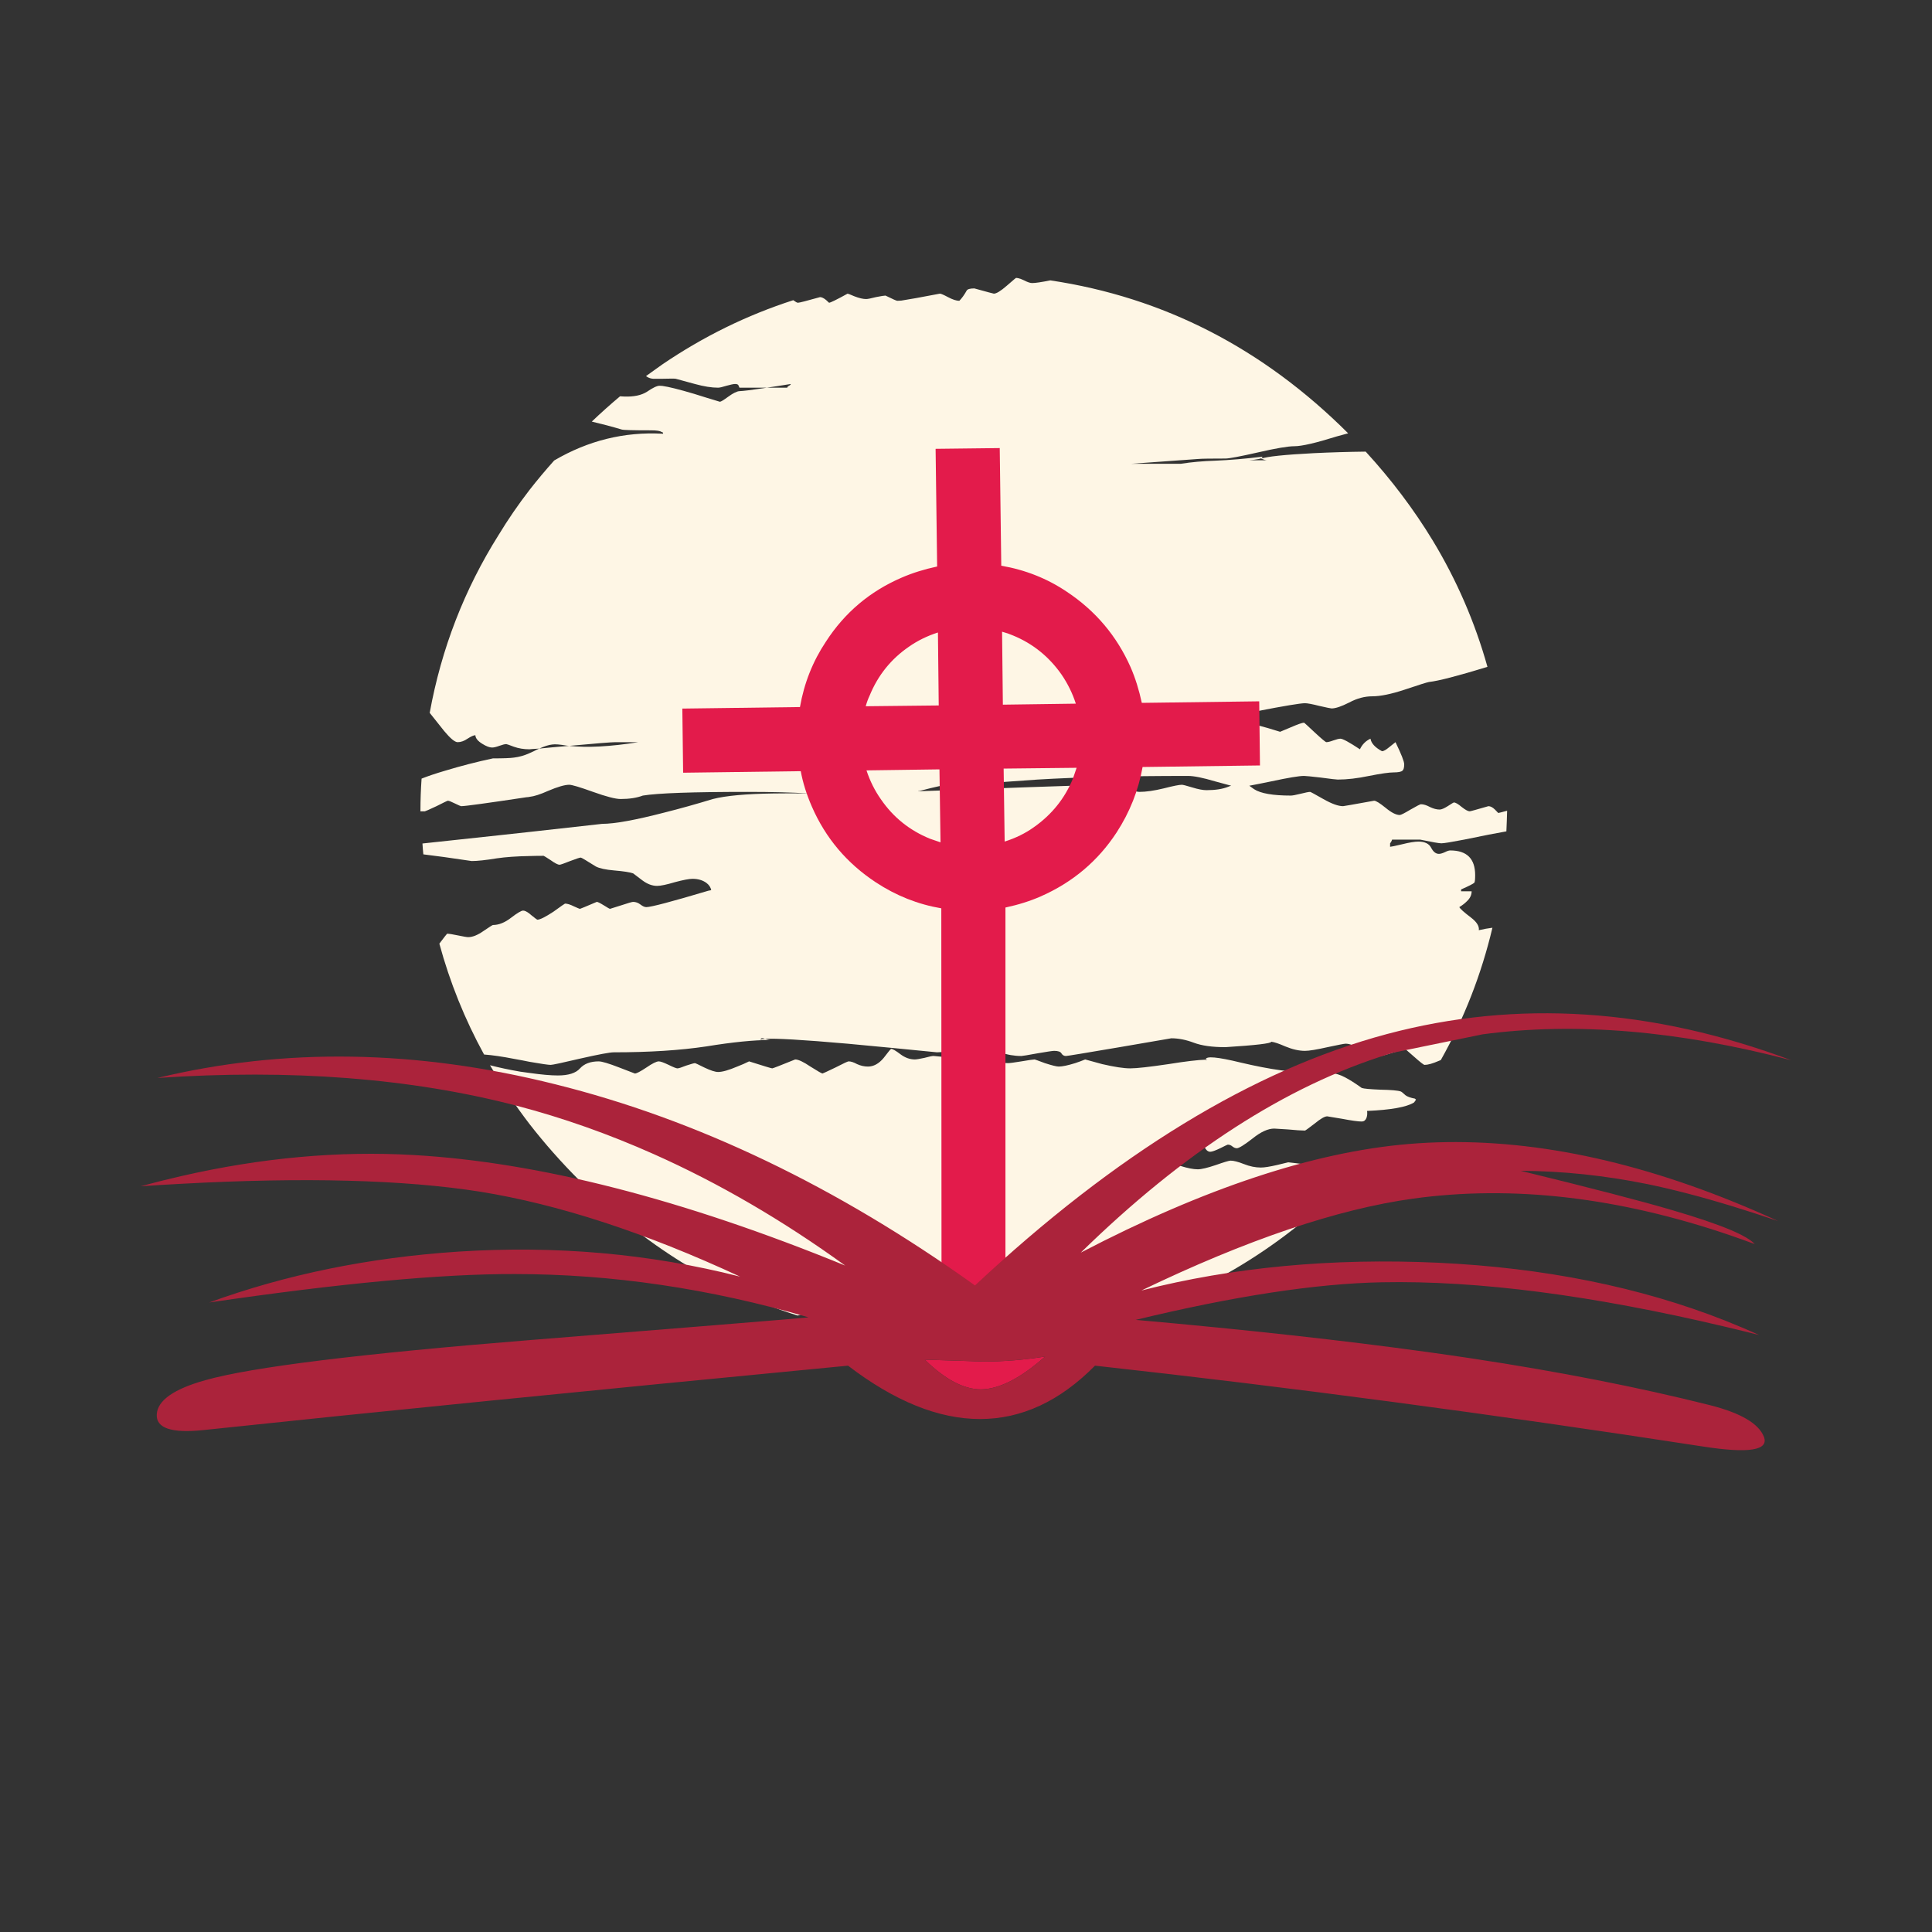 <?xml version="1.0" encoding="utf-8"?>
<!-- Generator: Adobe Illustrator 16.0.0, SVG Export Plug-In . SVG Version: 6.00 Build 0)  -->
<!DOCTYPE svg PUBLIC "-//W3C//DTD SVG 1.1//EN" "http://www.w3.org/Graphics/SVG/1.1/DTD/svg11.dtd">
<svg version="1.1" id="Layer_1" xmlns="http://www.w3.org/2000/svg" xmlns:xlink="http://www.w3.org/1999/xlink" x="0px" y="0px"
	 width="300px" height="300px" viewBox="0 0 300 300" enable-background="new 0 0 300 300" xml:space="preserve">
<rect x="0" y="0" width="300" height="300" fill="#333333" stroke="none"/>
<g>
	<path fill-rule="evenodd" clip-rule="evenodd" fill="#FEF6E5" d="M123.177,46.615c0.355,0.264,0.596,0.396,0.723,0.396
		c0.219,0,1.363-0.291,3.434-0.874c0.26,0,0.571,0.148,0.935,0.444c0.159,0.146,0.314,0.289,0.464,0.43
		c0.209,0,1.169-0.471,2.88-1.413c0.063,0,0.414,0.136,1.051,0.409c0.737,0.287,1.347,0.43,1.83,0.43c0.232,0,0.737-0.1,1.515-0.3
		c0.806-0.16,1.302-0.239,1.488-0.239c1.102,0.542,1.714,0.812,1.836,0.812c0.118,0,0.328-0.011,0.628-0.034
		c0.997-0.146,2.992-0.505,5.986-1.078c0.164,0,0.583,0.179,1.256,0.539c0.719,0.382,1.307,0.573,1.761,0.573
		c0.382-0.382,0.762-0.91,1.14-1.583c0.123-0.228,0.521-0.341,1.195-0.341c1.956,0.541,2.965,0.813,3.023,0.813
		c0.4,0,1.066-0.408,2-1.222c0.573-0.501,0.98-0.851,1.222-1.052l0.219-0.17c0.196,0,0.452,0.057,0.771,0.17
		c0.143,0.06,0.303,0.13,0.485,0.212c0.532,0.277,0.948,0.417,1.249,0.417c0.5,0,1.44-0.139,2.818-0.417
		c17.611,2.63,33.029,10.546,46.254,23.748c-0.561,0.141-1.15,0.302-1.775,0.484c-3.23,1.015-5.424,1.522-6.58,1.522
		c-0.992,0-2.877,0.321-5.658,0.962c-2.79,0.632-4.472,0.949-5.045,0.949c-2.299,0-3.672,0.021-4.122,0.062
		c-2.554,0.182-6.046,0.432-10.479,0.75h7.692c1.648-0.259,3.43-0.418,5.346-0.478c2.275-0.095,4.709-0.302,7.303-0.621
		c0,0.191-0.076,0.287-0.231,0.287c-0.101-0.014-0.18,0.006-0.239,0.062c-0.627,0.118-1.16,0.188-1.597,0.211h2.778
		c-0.209-0.009-0.508-0.091-0.895-0.246h-0.02c0.896-0.337,3.625-0.624,8.189-0.86c2.654-0.127,5.338-0.207,8.057-0.239
		c4.004,4.369,7.471,8.965,10.402,13.789c3.73,6.162,6.566,12.706,8.504,19.631c-4.627,1.416-7.648,2.198-9.064,2.348
		c-0.318,0.05-1.605,0.455-3.863,1.215c-2.053,0.674-3.705,1.011-4.957,1.011c-1.182,0-2.371,0.318-3.568,0.956
		c-1.215,0.619-2.133,0.928-2.752,0.928c-0.123,0-0.75-0.13-1.883-0.389c-1.12-0.282-1.869-0.423-2.246-0.423
		c-0.719,0-3.244,0.421-7.577,1.263c-4.346,0.815-9.196,1.222-14.553,1.222l-9.974-0.232c-0.039-0.027-0.07-0.041-0.088-0.041
		h-0.273l0.361,0.041c1.775,0.196,4.511,0.744,8.205,1.645c3.009,0.715,5.607,1.072,7.795,1.072c1.366,0,3.066-0.277,5.1-0.833
		c2.053-0.542,3.108-0.813,3.168-0.813c0.131,0,0.828,0.18,2.088,0.54c1.238,0.382,1.867,0.573,1.885,0.573l1.645-0.689
		c1.119-0.482,1.809-0.724,2.068-0.724c0.037,0,0.594,0.507,1.672,1.522c1.078,1.001,1.678,1.502,1.797,1.502
		c0.24,0,0.6-0.089,1.078-0.266c0.514-0.182,0.883-0.273,1.105-0.273c0.359,0,1.369,0.548,3.029,1.645
		c0.355-0.755,0.902-1.304,1.639-1.645c0.119,0.719,0.715,1.367,1.789,1.945c0.246,0,0.617-0.207,1.113-0.621
		c0.531-0.423,0.859-0.685,0.982-0.785c0.902,1.856,1.352,3.001,1.352,3.433c0,0.523-0.092,0.855-0.273,0.997
		c-0.201,0.178-0.658,0.267-1.371,0.267c-0.701,0-1.969,0.182-3.803,0.545c-1.811,0.378-3.434,0.567-4.867,0.567
		c-0.223,0-1.094-0.103-2.615-0.308c-1.496-0.173-2.371-0.259-2.627-0.259c-0.76,0-2.443,0.28-5.051,0.84
		c-1.406,0.291-2.556,0.519-3.447,0.683c0.182,0.118,0.432,0.298,0.75,0.539c1.02,0.66,2.922,0.99,5.707,0.99
		c0.242,0,0.742-0.093,1.502-0.279c0.773-0.196,1.271-0.294,1.494-0.294c0.061,0,0.738,0.369,2.035,1.106
		c1.301,0.742,2.328,1.113,3.078,1.113c0.082,0,1.688-0.282,4.82-0.847c0.281,0,0.879,0.371,1.795,1.113
		c0.891,0.737,1.619,1.106,2.184,1.106c0.178,0,0.736-0.283,1.678-0.847c0.957-0.551,1.494-0.826,1.611-0.826
		c0.4,0,0.869,0.146,1.406,0.437c0.539,0.259,1.039,0.389,1.502,0.389c0.277,0,0.695-0.175,1.25-0.525
		c0.582-0.383,0.902-0.573,0.963-0.573c0.254,0,0.662,0.236,1.221,0.709c0.561,0.441,0.971,0.662,1.229,0.662
		c0.102,0,1.07-0.266,2.908-0.798c0.314,0,0.65,0.175,1.01,0.525c0.16,0.182,0.332,0.359,0.514,0.532
		c0.059,0,0.518-0.116,1.377-0.348c-0.027,1.079-0.064,2.146-0.115,3.202c-1.502,0.259-3.688,0.687-6.561,1.283
		c-1.979,0.382-3.158,0.573-3.535,0.573c-0.355,0-1.449-0.191-3.283-0.573h-4.369l-0.061,0.177
		c-0.059,0.141-0.143,0.273-0.246,0.396v0.54c0.137,0,0.756-0.13,1.857-0.389c1.115-0.278,1.963-0.417,2.545-0.417
		c0.984,0,1.641,0.318,1.973,0.956c0.328,0.633,0.729,0.949,1.203,0.949c0.24,0,0.551-0.089,0.934-0.266
		c0.35-0.177,0.627-0.266,0.826-0.266c2.58,0,3.871,1.276,3.871,3.83c0,0.66-0.041,1.051-0.123,1.174
		c-0.182,0.177-0.869,0.528-2.061,1.051v0.287h1.637c0,0.601-0.27,1.137-0.805,1.611c-0.256,0.264-0.625,0.546-1.107,0.846
		c0.123,0.26,0.723,0.796,1.797,1.611c0.914,0.701,1.322,1.358,1.229,1.973c0.75-0.173,1.455-0.301,2.115-0.382
		c-1.715,7.236-4.387,14.084-8.014,20.546c-0.119,0.041-0.219,0.082-0.299,0.123c-0.961,0.418-1.703,0.628-2.227,0.628
		c-0.131,0-0.668-0.419-1.611-1.257c-0.914-0.814-1.381-1.221-1.398-1.221c-2.416,0.732-3.654,1.098-3.713,1.098
		c-1.271,0-2.346-0.32-3.23-0.961c-0.873-0.633-1.639-0.949-2.299-0.949c-0.201,0-1.141,0.179-2.82,0.539
		c-1.691,0.383-2.857,0.573-3.494,0.573c-0.938,0-1.964-0.232-3.078-0.696c-0.956-0.418-1.664-0.658-2.123-0.717h-0.035
		c0,0.26-2.373,0.539-7.119,0.84c-2.057,0-3.693-0.23-4.907-0.689c-1.216-0.459-2.38-0.689-3.495-0.689l-8.027,1.379
		c-5.361,0.914-8.141,1.371-8.342,1.371c-0.301,0-0.532-0.136-0.696-0.41c-0.149-0.258-0.525-0.388-1.126-0.388
		c-0.241,0-1.112,0.13-2.614,0.388c-1.493,0.274-2.318,0.41-2.478,0.41c-1.115,0-2.209-0.19-3.283-0.572
		c-1.043-0.352-2.15-0.525-3.324-0.525c-3.864,0.35-6.028,0.525-6.492,0.525c-4.75-0.473-9.378-0.92-13.884-1.338
		c-7.004-0.615-11.283-0.862-12.839-0.744c-0.037-0.027-0.084-0.051-0.144-0.068c-0.355-0.096-0.533-0.016-0.533,0.239
		c0.005-0.091,0.23-0.147,0.676-0.171c0.377,0.108,0.648,0.166,0.812,0.171c-2.54,0-5.832,0.329-9.877,0.989
		c-4.087,0.615-8.895,0.922-14.423,0.922c-0.592,0-2.307,0.32-5.147,0.962c-2.808,0.66-4.353,0.99-4.635,0.99
		c-0.355,0-1.45-0.159-3.283-0.478c-0.674-0.143-1.461-0.291-2.362-0.45c-1.83-0.36-3.395-0.588-4.696-0.683
		c-2.995-5.467-5.309-11.205-6.942-17.216c0.719-0.951,1.119-1.465,1.201-1.542c0.296,0,0.86,0.089,1.693,0.266
		c0.842,0.178,1.372,0.267,1.59,0.267c0.673,0,1.46-0.316,2.362-0.949c0.915-0.623,1.406-0.935,1.474-0.935
		c0.915,0,1.859-0.38,2.833-1.14c0.956-0.732,1.574-1.099,1.857-1.099c0.246,0,0.576,0.159,0.99,0.477
		c0.1,0.082,0.191,0.16,0.273,0.232c0.578,0.469,0.894,0.704,0.949,0.704c0.4,0,1.229-0.412,2.485-1.236
		c1.165-0.842,1.766-1.262,1.802-1.262c0.354,0,0.812,0.141,1.372,0.423c0.56,0.259,0.881,0.389,0.962,0.389
		c0.046,0,0.913-0.359,2.601-1.079c0.155,0,0.521,0.18,1.099,0.54c0.564,0.359,0.885,0.539,0.962,0.539
		c0.023,0,0.594-0.18,1.713-0.539c1.087-0.359,1.711-0.54,1.87-0.54c0.405,0,0.788,0.14,1.147,0.417
		c0.341,0.264,0.642,0.396,0.901,0.396c0.732,0,3.942-0.848,9.631-2.546c0.159-0.04,0.309-0.07,0.451-0.088
		c-0.087-0.441-0.339-0.819-0.758-1.133c-0.578-0.418-1.297-0.628-2.157-0.628c-0.515,0-1.429,0.175-2.744,0.525
		c-1.274,0.382-2.191,0.573-2.75,0.573c-0.76,0-1.522-0.286-2.287-0.86c-0.933-0.701-1.411-1.063-1.434-1.085
		c-0.509-0.177-1.483-0.328-2.921-0.45c-1.36-0.119-2.318-0.326-2.874-0.621c-1.457-0.919-2.234-1.379-2.335-1.379
		c-0.159,0-0.709,0.18-1.651,0.539c-0.956,0.382-1.501,0.573-1.639,0.573c-0.264,0-0.732-0.241-1.406-0.724
		c-0.678-0.441-1.035-0.662-1.072-0.662c-0.76,0-1.49,0.011-2.191,0.034c-2.03,0.037-3.716,0.155-5.059,0.355
		c-1.733,0.282-3.039,0.423-3.917,0.423c-3.208-0.482-5.711-0.828-7.509-1.038c-0.06-0.564-0.104-1.126-0.137-1.686
		c2.844-0.3,6.758-0.721,11.741-1.263c1.639-0.173,3.265-0.351,4.881-0.532c3.791-0.419,7.551-0.838,11.283-1.256
		c1.93,0,5.167-0.589,9.713-1.768c2.357-0.592,4.851-1.288,7.481-2.089c2.016-0.514,5.151-0.801,9.406-0.86
		c1.67-0.027,3.513-0.027,5.529,0c-2.64-0.164-5.832-0.246-9.577-0.246c-8.496,0-13.909,0.191-16.239,0.573
		c-0.938,0.355-2.086,0.533-3.447,0.533c-0.796,0-2.223-0.369-4.28-1.106c-2.047-0.737-3.281-1.106-3.7-1.106
		c-0.701,0-1.8,0.319-3.297,0.956c-1.196,0.537-2.154,0.844-2.873,0.921c-0.16,0.037-0.307,0.055-0.444,0.055
		c-6.167,0.928-9.556,1.393-10.171,1.393c-0.068,0-0.389-0.139-0.962-0.417c-0.573-0.287-0.939-0.43-1.099-0.43
		c-0.068,0-0.658,0.282-1.768,0.847c-1.138,0.532-1.738,0.798-1.802,0.798c-0.237,0-0.466,0-0.689,0c0-1.734,0.06-3.427,0.178-5.078
		c1.015-0.401,2.234-0.81,3.659-1.229c2.449-0.742,4.921-1.379,7.419-1.911c1.639,0,2.724-0.042,3.256-0.123
		c0.833-0.1,1.641-0.33,2.423-0.689c0.241-0.1,0.462-0.2,0.662-0.3c0.3-0.164,0.587-0.3,0.86-0.41
		c1.042-0.109,2.578-0.25,4.607-0.423h0.041c2.79,0.313,6.366,0.123,10.73-0.573h-3.549c-0.642,0-3.036,0.191-7.181,0.573
		c-0.141-0.023-0.273-0.035-0.396-0.035c-1.051-0.186-1.797-0.246-2.239-0.177c-0.542,0.055-1.213,0.266-2.014,0.635
		c-0.874,0.05-1.381,0.086-1.522,0.109c-0.874,0-1.682-0.132-2.423-0.396c-0.714-0.273-1.106-0.409-1.174-0.409
		c-0.233,0-0.599,0.09-1.099,0.273c-0.474,0.172-0.842,0.259-1.105,0.259c-0.401,0-0.908-0.191-1.522-0.574
		c-0.706-0.432-1.065-0.878-1.079-1.338c-0.259,0-0.666,0.18-1.222,0.54c-0.519,0.359-1.028,0.54-1.529,0.54
		c-0.437,0-1.136-0.579-2.096-1.734c-1.074-1.36-1.823-2.3-2.245-2.819c1.811-9.957,5.38-19.169,10.709-27.638
		c1.452-2.394,3.046-4.717,4.785-6.969c1.215-1.557,2.494-3.083,3.836-4.581c5.265-3.09,10.869-4.476,16.812-4.157
		c0.055,0,0.091,0,0.109,0c0-0.1-0.036-0.18-0.109-0.239l-0.15-0.027c-0.2-0.173-0.749-0.259-1.645-0.259
		c-2.776,0-4.285-0.041-4.526-0.123c-1.493-0.446-3.044-0.857-4.655-1.235c1.429-1.361,2.892-2.669,4.389-3.925
		c0.201,0,0.41,0.011,0.628,0.034c1.497,0.06,2.683-0.188,3.556-0.744c0.901-0.619,1.552-0.929,1.952-0.929
		c0.114,0,0.264,0.009,0.45,0.028c0.929,0.123,2.56,0.53,4.895,1.222c1.396,0.441,2.737,0.854,4.02,1.235
		c0.159,0,0.605-0.271,1.338-0.813c0.742-0.537,1.311-0.814,1.707-0.833c0.614-0.027,1.838-0.177,3.672-0.451
		c0.182-0.018,0.373-0.047,0.573-0.088h3.174c0-0.1,0.089-0.2,0.266-0.301c0.182-0.082,0.273-0.173,0.273-0.272
		c-1.516,0.246-2.753,0.437-3.713,0.573h-4.246l-0.17-0.389c-0.068-0.123-0.239-0.184-0.512-0.184c-0.241,0-0.682,0.091-1.324,0.272
		c-0.642,0.201-1.079,0.301-1.311,0.301c-1.015,0-2.214-0.191-3.597-0.573c-1.816-0.492-2.813-0.762-2.99-0.813
		c-0.195-0.032-0.88-0.032-2.055,0c-0.3,0-0.629,0-0.989,0c-0.624,0.05-1.145-0.089-1.563-0.417
		c0.842-0.614,1.693-1.222,2.553-1.823C109.232,52.246,116.001,48.926,123.177,46.615z M142.809,122.813
		c-0.123,0-0.214,0.018-0.273,0.055c2.589-0.082,5.475-0.189,8.656-0.321c12.154-0.459,19.49-0.689,22.006-0.689
		c0.26,0,0.848,0.187,1.762,0.56c0.965,0.365,1.613,0.546,1.945,0.546c1.043,0,2.312-0.182,3.809-0.546
		c1.452-0.373,2.39-0.56,2.813-0.56c0.159,0,0.697,0.139,1.611,0.417c0.914,0.282,1.652,0.423,2.211,0.423
		c1.375,0,2.501-0.177,3.379-0.532c0.137-0.068,0.289-0.121,0.458-0.157c-0.642-0.164-1.483-0.392-2.526-0.683
		c-1.874-0.56-3.269-0.84-4.184-0.84c-9.352,0-17.152,0.189-23.399,0.567c-0.929,0.059-3.721,0.257-8.376,0.594
		c-2.63,0.187-4.432,0.257-5.406,0.211C146.82,121.834,145.325,122.153,142.809,122.813z M217.506,169.482
		c0.117,0.041,0.357,0.231,0.717,0.573c0.301,0.231,0.791,0.411,1.475,0.538l0.178,0.15c-0.088,0.155-0.189,0.306-0.309,0.451
		c-1.154,0.715-3.586,1.151-7.289,1.311c0.059,0.396,0.025,0.767-0.104,1.113c-0.154,0.354-0.395,0.531-0.723,0.531
		c-0.561,0-1.574-0.141-3.045-0.422c-1.516-0.256-2.289-0.383-2.32-0.383c-0.387,0-1.029,0.368-1.926,1.106
		c-0.959,0.736-1.467,1.105-1.521,1.105c-0.537,0-1.424-0.06-2.662-0.178c-1.302-0.087-2.01-0.131-2.123-0.131
		c-0.96,0-2.075,0.511-3.345,1.529c-1.302,1.016-2.123,1.522-2.464,1.522c-0.219,0-0.449-0.095-0.689-0.286
		c-0.214-0.183-0.45-0.273-0.711-0.273c-0.04,0-0.432,0.187-1.174,0.56c-0.754,0.364-1.271,0.547-1.549,0.547
		c-0.223,0-0.424-0.101-0.601-0.301c-0.06-0.063-0.18-0.241-0.362-0.532c-0.596,0.614-1.802,1.092-3.617,1.434
		c-1.835,0.259-2.918,0.428-3.249,0.505h-0.313c0.641,0.163,1.805,0.525,3.494,1.086c1.123,0.354,2.031,0.532,2.723,0.532
		c0.561,0,1.491-0.222,2.792-0.662c1.293-0.455,2.058-0.684,2.294-0.684c0.482,0,1.174,0.179,2.075,0.533
		c0.901,0.359,1.78,0.538,2.635,0.538c0.532,0,1.36-0.129,2.485-0.388c1.133-0.282,1.719-0.424,1.76-0.424
		c0.119,0,1.6,0.185,4.444,0.554c2.874,0.354,4.843,0.53,5.905,0.532c-0.066,0.001-0.127,0.031-0.186,0.088
		c0.188,0.041,0.377,0.1,0.574,0.178c-0.473,0.482-0.951,0.98-1.434,1.495c-11.031,11.008-23.566,18.348-37.604,22.021
		c-0.259-0.041-0.519-0.075-0.778-0.103c-4.527-0.351-6.901-0.525-7.119-0.525c-0.223,0-0.544,0.094-0.963,0.28
		c-0.423,0.163-0.751,0.245-0.982,0.245c-0.219,0-0.667-0.082-1.345-0.245c-0.679-0.187-1.138-0.28-1.379-0.28
		c-0.06,0-0.546,0.129-1.461,0.39c-0.942,0.277-1.704,0.416-2.287,0.416c-0.214,0-0.62-0.094-1.222-0.28
		c-0.619-0.164-1.035-0.245-1.249-0.245c-4.929,1.092-7.681,1.638-8.259,1.638c-0.956,0-1.668-0.182-2.136-0.546
		c-0.396-0.314-1.291-0.492-2.683-0.532c0-0.123-0.08-0.214-0.239-0.273c-0.482-0.159-1.69-0.079-3.625,0.239
		c-2.153,0.44-3.5,0.71-4.041,0.805c-0.173-0.04-0.339-0.077-0.498-0.108c-0.319-0.2-0.931-0.608-1.837-1.222
		c-1.314-0.929-2.402-1.393-3.263-1.393c-0.213,0-0.601,0.088-1.16,0.266c-0.583,0.187-1.033,0.32-1.352,0.402
		c-12.56-3.954-23.845-10.938-33.857-20.948c-2.83-2.83-5.424-5.761-7.781-8.792c-2.257-2.953-4.3-5.995-6.13-9.127
		c1.397,0.364,2.962,0.696,4.696,0.997c0.496,0.073,0.974,0.139,1.434,0.197c1.833,0.26,3.301,0.391,4.402,0.391
		c1.652,0,2.799-0.367,3.44-1.1c0.66-0.723,1.627-1.086,2.901-1.086c0.496,0,1.57,0.321,3.222,0.963
		c0.837,0.314,1.636,0.621,2.396,0.922c0.259,0,0.851-0.309,1.775-0.922c0.933-0.642,1.579-0.963,1.938-0.963
		c0.264,0,0.771,0.18,1.522,0.54c0.737,0.363,1.194,0.546,1.372,0.546c0.187,0,0.638-0.144,1.352-0.43
		c0.778-0.256,1.235-0.383,1.372-0.383c0.063,0,0.555,0.23,1.475,0.689c0.956,0.455,1.663,0.684,2.123,0.684
		c0.655,0,1.643-0.281,2.962-0.84c0.665-0.256,1.279-0.523,1.843-0.807c2.28,0.724,3.479,1.086,3.597,1.086
		c0.101,0,1.288-0.462,3.563-1.385c0.482,0,1.27,0.367,2.361,1.105c1.138,0.719,1.766,1.078,1.884,1.078
		c0.042,0,0.704-0.309,1.987-0.922c1.247-0.642,1.934-0.963,2.061-0.963c0.355,0,0.792,0.142,1.311,0.424
		c0.56,0.254,1.122,0.383,1.686,0.383c0.892,0,1.709-0.449,2.451-1.346c0.71-0.933,1.094-1.398,1.154-1.398
		c0.241,0,0.721,0.275,1.44,0.825c0.719,0.542,1.468,0.813,2.246,0.813c0.236,0,0.726-0.08,1.467-0.24
		c0.737-0.2,1.215-0.301,1.434-0.301c0.141,0,1.918,0.182,5.331,0.541c3.363,0.381,5.445,0.572,6.246,0.572
		c0.259,0,0.946-0.091,2.062-0.273c1.165-0.199,1.852-0.299,2.061-0.299c0.041,0,0.569,0.19,1.584,0.572
		c1.102,0.355,1.82,0.533,2.157,0.533c0.56,0,1.411-0.178,2.554-0.533c0.555-0.182,1.07-0.373,1.549-0.572
		c0.041,0,0.92,0.24,2.635,0.723c1.897,0.441,3.354,0.662,4.368,0.662c0.993,0,2.974-0.221,5.945-0.662
		c2.64-0.424,4.567-0.652,5.782-0.689v-0.033c0-0.561,1.805-0.398,5.412,0.483c4.729,1.115,8.328,1.602,10.799,1.462
		c2.307-0.142,4.082,0.122,5.324,0.791c0.725,0.363,1.619,0.929,2.684,1.692c0.328,0.114,1.297,0.202,2.908,0.267
		C216.02,169.236,217.068,169.328,217.506,169.482z M187.232,164.547c0,0.037,0,0.075,0,0.115c0.078-0.09,0.164-0.141,0.26-0.148
		C187.41,164.514,187.323,164.523,187.232,164.547z M210.201,181.659c-0.055-0.022-0.1-0.052-0.137-0.088c0,0.059,0,0.109,0,0.149
		C210.102,181.681,210.146,181.659,210.201,181.659z"/>
	<path fill-rule="evenodd" clip-rule="evenodd" fill="#E31B4B" d="M166.611,120.875l0.566-1.652l-11.332,0.123l0.158,11.331
		c1.697-0.537,3.203-1.276,4.519-2.218C163.32,126.497,165.351,123.969,166.611,120.875z M157.253,98.656
		c-0.428-0.191-0.979-0.38-1.652-0.566l0.123,11.331l11.331-0.157c-0.51-1.588-1.249-3.094-2.219-4.519
		C162.875,101.946,160.347,99.916,157.253,98.656z M144.392,130.232l1.652,0.567l-0.164-11.331l-11.331,0.157
		c0.537,1.643,1.29,3.149,2.259,4.519C138.716,126.915,141.243,128.945,144.392,130.232z M145.642,98.212
		c-1.67,0.537-3.176,1.276-4.519,2.219c-2.771,1.907-4.8,4.435-6.088,7.583c-0.241,0.509-0.444,1.06-0.608,1.652l11.338-0.123
		L145.642,98.212z M139.997,89.7c1.666-0.724,3.506-1.302,5.522-1.734l-0.239-18.273l9.959-0.116l0.238,18.266
		c3.741,0.646,7.129,1.991,10.164,4.034c4.464,2.958,7.772,6.872,9.925,11.741c0.724,1.666,1.302,3.506,1.734,5.522l18.232-0.239
		l0.115,9.959l-18.225,0.239c-0.646,3.632-1.992,7.02-4.034,10.164c-2.903,4.437-6.829,7.746-11.774,9.925
		c-1.643,0.724-3.473,1.301-5.488,1.734v70.116l-9.919,0.103l-0.041-70.096c-3.632-0.619-7.02-1.963-10.165-4.035
		c-4.491-2.958-7.799-6.871-9.925-11.74c-0.833-1.907-1.411-3.747-1.734-5.522l-18.266,0.239l-0.123-9.959l18.266-0.239
		c0.646-3.713,1.991-7.101,4.034-10.164C131.159,95.133,135.073,91.825,139.997,89.7z M152.332,215.741
		c-2.681,0-5.591-1.538-8.731-4.614c2.352,0.068,5.41,0.166,9.173,0.294c3.104,0,6.273-0.26,9.509-0.777
		C158.492,214.006,155.176,215.705,152.332,215.741z"/>
	<path fill-rule="evenodd" clip-rule="evenodd" fill="#AB233B" d="M152.332,215.741c2.844-0.036,6.16-1.735,9.951-5.098
		c-3.235,0.518-6.405,0.777-9.509,0.777c-3.763-0.128-6.821-0.226-9.173-0.294C146.741,214.203,149.651,215.741,152.332,215.741z
		 M230.236,160.608l-13.912,2.853c-0.035,0.01-0.07,0.021-0.102,0.035l-0.607,0.184c-15.883,4.929-31.812,15.204-47.789,30.826
		c19.189-10.002,36.156-15.624,50.9-16.867c15.641-1.311,32.465,1.685,50.473,8.983c2.279,0.924,4.58,1.918,6.9,2.982
		c-2.416-0.823-4.738-1.576-6.969-2.259c-4.875-1.492-9.318-2.653-13.332-3.481c-6.635-1.342-13.189-2.029-19.666-2.062
		c10.854,2.648,18.668,4.676,23.441,6.082c3.955,1.155,7.027,2.198,9.215,3.127c1.893,0.81,3.121,1.533,3.686,2.17
		c-1.26-0.469-2.514-0.917-3.76-1.345c-17.402-5.943-33.836-7.848-49.297-5.714c-11.773,1.634-25.834,6.39-42.18,14.267
		c14.223-3.627,29.57-5.064,46.049-4.313c16.523,0.777,31.387,3.772,44.588,8.982c1.793,0.711,3.555,1.459,5.283,2.246
		c-1.785-0.45-3.551-0.883-5.299-1.297c-20.672-4.896-38.439-7.195-53.303-6.895c-10.198,0.196-22.932,2.142-38.197,5.836
		c17.123,1.521,32.211,3.184,45.262,4.99c2.371,0.327,4.676,0.659,6.914,0.997c13.598,2.057,25.924,4.476,36.977,7.256
		c4.77,1.21,7.564,2.844,8.383,4.901c0.82,2.125-2.334,2.632-9.461,1.521c-32.432-5.001-63.899-9.186-94.402-12.553
		c-5.457,5.524-11.406,8.287-17.851,8.287c-6.439,0-13.272-2.763-20.498-8.287c-41.452,3.986-74.813,7.319-100.083,10
		c-4.969,0.523-7.388-0.293-7.256-2.451c0.127-2.156,2.644-3.922,7.55-5.297c7.159-2.024,23.961-4.1,50.41-6.226
		c12.214-0.978,21.844-1.754,28.888-2.326c9.406-0.765,14.194-1.166,14.362-1.202c-15.363-4.482-30.581-6.724-45.652-6.724
		c-11.345-0.032-27.152,1.44-47.42,4.416c11.932-4.346,24.813-6.979,38.642-7.897c15.204-0.978,29.8,0.314,43.788,3.878
		c-14.708-6.831-28.175-11.229-40.402-13.194c-11.841-1.853-27.263-2.26-46.267-1.223c-2.093,0.109-4.228,0.239-6.403,0.389
		c2.098-0.573,4.184-1.097,6.259-1.569c12.446-2.858,24.482-3.952,36.109-3.283c19.422,1.109,41.769,6.832,67.038,17.167
		c-9.738-7.044-19.636-12.808-29.693-17.291c-7.026-3.134-14.13-5.645-21.311-7.528c-16.441-4.282-35.042-5.72-55.802-4.313
		c19.65-4.737,40.246-4.41,61.789,0.982c21.971,5.461,43.693,15.872,65.168,31.236c21.874-20.465,43.189-33.475,63.945-39.031
		c20.205-5.396,41.145-4.041,62.82,4.068C260.627,160.033,244.652,158.688,230.236,160.608z"/>
</g>
</svg>
